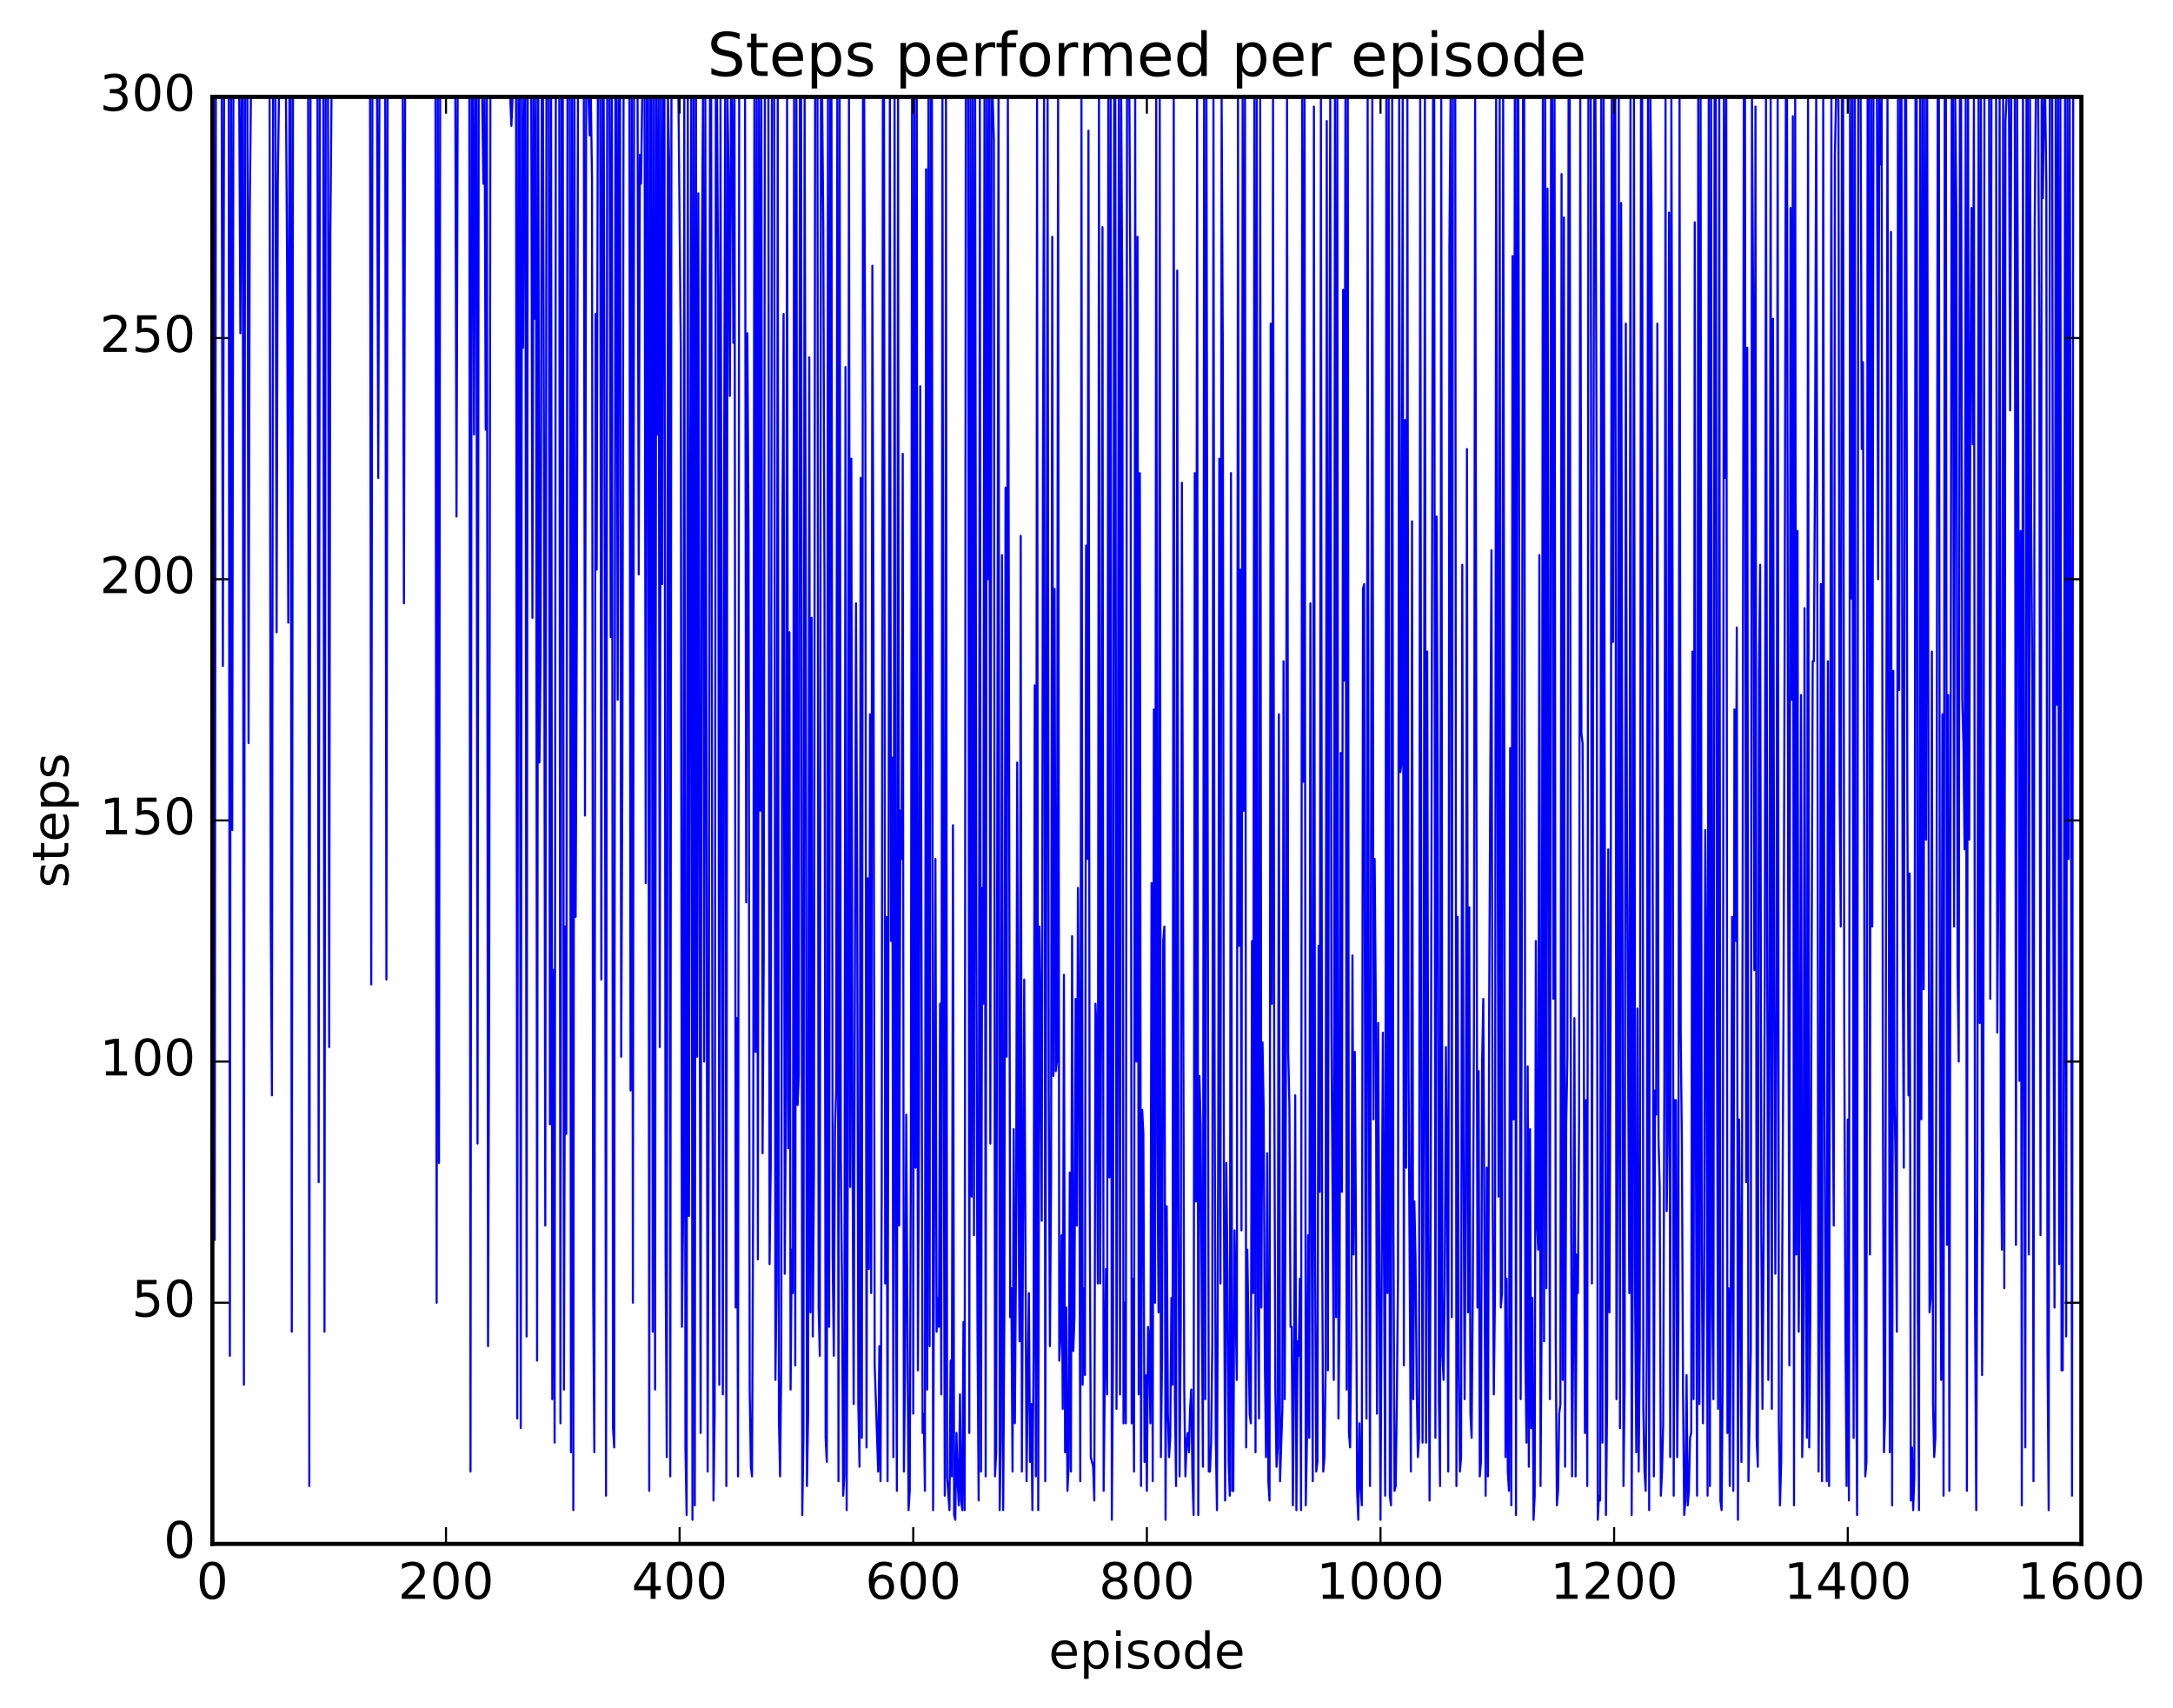 <?xml version="1.0" encoding="utf-8" standalone="no"?>
<!DOCTYPE svg PUBLIC "-//W3C//DTD SVG 1.1//EN"
  "http://www.w3.org/Graphics/SVG/1.1/DTD/svg11.dtd">
<!-- Created with matplotlib (http://matplotlib.org/) -->
<svg height="408pt" version="1.1" viewBox="0 0 519 408" width="519pt" xmlns="http://www.w3.org/2000/svg" xmlns:xlink="http://www.w3.org/1999/xlink">
 <defs>
  <style type="text/css">
*{stroke-linecap:butt;stroke-linejoin:round;stroke-miterlimit:100000;}
  </style>
 </defs>
 <g id="figure_1">
  <g id="patch_1">
   <path d="M 0 408.169 
L 519.589 408.169 
L 519.589 0 
L 0 0 
z
" style="fill:#ffffff;"/>
  </g>
  <g id="axes_1">
   <g id="patch_2">
    <path d="M 50.719 368.742 
L 497.119 368.742 
L 497.119 23.142 
L 50.719 23.142 
z
" style="fill:#ffffff;"/>
   </g>
   <g id="line2d_1">
    <path clip-path="url(#p1d461d9031)" d="M 50.719 23.142 
L 50.998 23.142 
L 51.277 296.166 
L 51.556 23.142 
L 52.951 23.142 
L 53.23 159.078 
L 53.509 23.142 
L 54.625 23.142 
L 54.904 323.814 
L 55.183 23.142 
L 55.462 198.246 
L 55.741 23.142 
L 57.136 23.142 
L 57.415 79.59 
L 57.694 23.142 
L 57.973 23.142 
L 58.252 330.726 
L 58.531 23.142 
L 59.089 23.142 
L 59.368 177.51 
L 59.647 50.79 
L 59.926 23.142 
L 64.39 23.142 
L 64.669 220.134 
L 64.948 261.606 
L 65.227 23.142 
L 65.785 23.142 
L 66.064 151.014 
L 66.343 43.878 
L 66.622 23.142 
L 68.296 23.142 
L 68.575 63.462 
L 68.854 148.71 
L 69.133 23.142 
L 69.412 23.142 
L 69.691 318.054 
L 69.97 23.142 
L 73.597 23.142 
L 73.876 354.918 
L 74.155 23.142 
L 75.829 23.142 
L 76.108 282.342 
L 76.387 23.142 
L 77.224 23.142 
L 77.503 318.054 
L 77.782 23.142 
L 78.34 23.142 
L 78.619 250.086 
L 78.898 55.398 
L 79.177 23.142 
L 88.384 23.142 
L 88.663 235.11 
L 88.942 23.142 
L 90.058 23.142 
L 90.337 114.15 
L 90.616 23.142 
L 92.011 23.142 
L 92.29 233.958 
L 92.569 23.142 
L 96.196 23.142 
L 96.475 144.102 
L 96.754 23.142 
L 104.008 23.142 
L 104.287 311.142 
L 104.566 23.142 
L 104.845 277.734 
L 105.124 23.142 
L 108.751 23.142 
L 109.03 123.366 
L 109.309 23.142 
L 112.099 23.142 
L 112.378 351.462 
L 112.657 23.142 
L 112.936 23.142 
L 113.215 103.782 
L 113.494 23.142 
L 113.773 23.142 
L 114.052 273.126 
L 114.331 23.142 
L 115.168 23.142 
L 115.447 43.878 
L 115.726 23.142 
L 116.005 102.63 
L 116.284 23.142 
L 116.563 321.51 
L 116.842 235.11 
L 117.121 23.142 
L 121.864 23.142 
L 122.143 30.054 
L 122.422 23.142 
L 123.259 23.142 
L 123.538 338.79 
L 123.817 23.142 
L 124.096 23.142 
L 124.375 341.094 
L 124.654 23.142 
L 124.933 83.046 
L 125.212 23.142 
L 125.491 23.142 
L 125.77 319.206 
L 126.049 23.142 
L 126.886 23.142 
L 127.165 147.558 
L 127.444 23.142 
L 127.723 76.134 
L 128.002 23.142 
L 128.281 324.966 
L 128.56 23.142 
L 128.839 182.118 
L 129.118 156.774 
L 129.397 23.142 
L 129.676 23.142 
L 129.955 119.91 
L 130.234 292.71 
L 130.513 23.142 
L 131.071 23.142 
L 131.35 268.518 
L 131.629 23.142 
L 131.908 334.182 
L 132.187 231.654 
L 132.466 344.55 
L 132.745 23.142 
L 133.582 23.142 
L 133.861 339.942 
L 134.14 23.142 
L 134.419 23.142 
L 134.698 331.878 
L 134.977 221.286 
L 135.256 270.822 
L 135.535 23.142 
L 136.093 23.142 
L 136.372 346.854 
L 136.651 23.142 
L 136.93 360.678 
L 137.209 23.142 
L 137.488 218.982 
L 137.767 148.71 
L 138.046 23.142 
L 139.441 23.142 
L 139.72 194.79 
L 139.999 23.142 
L 140.557 23.142 
L 140.836 32.358 
L 141.115 23.142 
L 141.394 42.726 
L 141.673 307.686 
L 141.952 346.854 
L 142.231 74.982 
L 142.51 136.038 
L 142.789 23.142 
L 143.347 23.142 
L 143.626 233.958 
L 143.905 23.142 
L 144.184 23.142 
L 144.463 138.342 
L 144.742 357.222 
L 145.021 23.142 
L 145.579 23.142 
L 145.858 152.166 
L 146.137 23.142 
L 146.416 341.094 
L 146.695 345.702 
L 146.974 23.142 
L 147.253 23.142 
L 147.532 167.142 
L 147.811 23.142 
L 148.09 23.142 
L 148.369 252.39 
L 148.648 183.27 
L 148.927 23.142 
L 150.322 23.142 
L 150.601 260.454 
L 150.88 23.142 
L 151.159 311.142 
L 151.438 23.142 
L 152.275 23.142 
L 152.554 137.19 
L 152.833 36.966 
L 153.112 43.878 
L 153.391 23.142 
L 153.949 23.142 
L 154.228 210.918 
L 154.507 23.142 
L 154.786 23.142 
L 155.065 356.07 
L 155.344 23.142 
L 155.623 23.142 
L 155.902 318.054 
L 156.181 23.142 
L 156.46 331.878 
L 156.739 23.142 
L 157.018 103.782 
L 157.297 23.142 
L 157.576 250.086 
L 157.855 23.142 
L 158.134 139.494 
L 158.413 23.142 
L 158.692 23.142 
L 158.971 299.622 
L 159.25 348.006 
L 159.529 23.142 
L 159.808 38.118 
L 160.087 352.614 
L 160.366 23.142 
L 162.04 23.142 
L 162.598 83.046 
L 162.877 316.902 
L 163.156 290.406 
L 163.435 23.142 
L 163.714 345.702 
L 163.993 361.83 
L 164.272 23.142 
L 164.551 290.406 
L 164.83 122.214 
L 165.109 23.142 
L 165.388 362.982 
L 165.667 23.142 
L 165.946 359.526 
L 166.225 23.142 
L 166.504 252.39 
L 166.783 46.182 
L 167.341 342.246 
L 167.62 65.766 
L 167.899 23.142 
L 168.178 253.542 
L 168.457 23.142 
L 169.015 351.462 
L 169.294 252.39 
L 169.573 23.142 
L 169.852 23.142 
L 170.131 246.63 
L 170.41 358.374 
L 170.689 337.638 
L 170.968 23.142 
L 171.247 23.142 
L 171.526 69.222 
L 171.805 330.726 
L 172.084 23.142 
L 172.642 333.03 
L 172.921 124.518 
L 173.2 23.142 
L 173.479 354.918 
L 173.758 23.142 
L 174.037 43.878 
L 174.316 94.566 
L 174.595 23.142 
L 174.874 23.142 
L 175.153 81.894 
L 175.432 23.142 
L 175.711 312.294 
L 175.99 243.174 
L 176.269 352.614 
L 176.548 23.142 
L 177.943 23.142 
L 178.222 215.526 
L 178.501 79.59 
L 178.78 127.974 
L 179.059 331.878 
L 179.338 350.31 
L 179.617 352.614 
L 179.896 282.342 
L 180.175 23.142 
L 180.454 251.238 
L 180.733 23.142 
L 181.012 300.774 
L 181.291 23.142 
L 181.57 193.638 
L 181.849 23.142 
L 182.128 275.43 
L 182.407 229.35 
L 182.686 23.142 
L 183.523 23.142 
L 183.802 301.926 
L 184.081 278.886 
L 184.36 23.142 
L 184.918 23.142 
L 185.197 329.574 
L 185.476 306.534 
L 185.755 23.142 
L 186.034 338.79 
L 186.313 352.614 
L 186.592 326.118 
L 186.871 125.67 
L 187.15 74.982 
L 187.429 304.23 
L 187.708 261.606 
L 187.987 23.142 
L 188.266 274.278 
L 188.545 151.014 
L 188.824 331.878 
L 189.103 298.47 
L 189.382 308.838 
L 189.661 23.142 
L 189.94 326.118 
L 190.219 23.142 
L 190.498 263.91 
L 190.777 256.998 
L 191.056 23.142 
L 191.335 23.142 
L 191.614 361.83 
L 191.893 343.398 
L 192.172 23.142 
L 192.451 138.342 
L 192.73 354.918 
L 193.009 337.638 
L 193.288 85.35 
L 193.567 313.446 
L 193.846 147.558 
L 194.125 319.206 
L 194.404 280.038 
L 194.683 23.142 
L 195.241 23.142 
L 195.52 312.294 
L 195.799 323.814 
L 196.078 23.142 
L 196.357 23.142 
L 196.636 54.246 
L 196.915 139.494 
L 197.194 343.398 
L 197.473 349.158 
L 197.752 23.142 
L 198.031 316.902 
L 198.31 23.142 
L 198.589 23.142 
L 198.868 299.622 
L 199.147 323.814 
L 199.426 269.67 
L 199.705 260.454 
L 199.984 23.142 
L 200.263 353.766 
L 200.542 23.142 
L 200.821 276.582 
L 201.1 306.534 
L 201.379 357.222 
L 201.658 352.614 
L 201.937 87.654 
L 202.216 360.678 
L 202.495 274.278 
L 202.774 23.142 
L 203.053 283.494 
L 203.332 109.542 
L 203.611 273.126 
L 203.89 335.334 
L 204.448 144.102 
L 204.727 210.918 
L 205.006 335.334 
L 205.285 350.31 
L 205.564 114.15 
L 205.843 343.398 
L 206.122 23.142 
L 206.401 23.142 
L 206.68 99.174 
L 206.959 345.702 
L 207.238 209.766 
L 207.517 303.078 
L 207.796 170.598 
L 208.075 308.838 
L 208.354 63.462 
L 208.633 149.862 
L 208.912 326.118 
L 209.749 351.462 
L 210.028 321.51 
L 210.307 353.766 
L 210.586 284.646 
L 210.865 23.142 
L 211.144 23.142 
L 211.423 306.534 
L 211.702 218.982 
L 211.981 353.766 
L 212.539 23.142 
L 212.818 224.742 
L 213.097 180.966 
L 213.376 348.006 
L 213.655 23.142 
L 213.934 291.558 
L 214.213 356.07 
L 214.492 23.142 
L 214.771 292.71 
L 215.05 193.638 
L 215.329 205.158 
L 215.608 108.39 
L 215.887 351.462 
L 216.166 327.27 
L 216.445 266.214 
L 217.003 360.678 
L 217.282 356.07 
L 217.561 273.126 
L 217.84 23.142 
L 218.119 337.638 
L 218.398 23.142 
L 218.677 278.886 
L 218.956 23.142 
L 219.235 327.27 
L 219.514 262.758 
L 219.793 92.262 
L 220.351 342.246 
L 220.63 337.638 
L 220.909 356.07 
L 221.188 40.422 
L 221.467 331.878 
L 221.746 23.142 
L 222.025 321.51 
L 222.304 23.142 
L 222.583 23.142 
L 222.862 360.678 
L 223.42 205.158 
L 223.699 318.054 
L 223.978 309.99 
L 224.257 316.902 
L 224.536 239.718 
L 224.815 333.03 
L 225.094 23.142 
L 225.373 245.478 
L 225.652 357.222 
L 225.931 23.142 
L 226.21 352.614 
L 226.768 360.678 
L 227.047 324.966 
L 227.326 352.614 
L 227.605 197.094 
L 227.884 361.83 
L 228.163 362.982 
L 228.442 342.246 
L 228.721 353.766 
L 229 359.526 
L 229.279 333.03 
L 229.558 358.374 
L 229.837 360.678 
L 230.116 315.75 
L 230.395 360.678 
L 230.674 23.142 
L 231.232 23.142 
L 231.511 342.246 
L 231.79 23.142 
L 232.069 285.798 
L 232.348 23.142 
L 232.627 295.014 
L 232.906 23.142 
L 233.185 221.286 
L 233.464 316.902 
L 233.743 358.374 
L 234.022 23.142 
L 234.301 351.462 
L 234.58 212.07 
L 234.859 239.718 
L 235.138 23.142 
L 235.417 352.614 
L 235.696 23.142 
L 235.975 138.342 
L 236.254 23.142 
L 236.533 273.126 
L 236.812 23.142 
L 237.091 23.142 
L 237.37 33.51 
L 237.649 352.614 
L 237.928 346.854 
L 238.486 23.142 
L 238.765 360.678 
L 239.044 343.398 
L 239.323 132.582 
L 239.602 360.678 
L 239.881 313.446 
L 240.16 116.454 
L 240.439 252.39 
L 240.718 23.142 
L 241.276 314.598 
L 241.555 307.686 
L 241.834 351.462 
L 242.113 269.67 
L 242.392 339.942 
L 242.671 299.622 
L 242.95 182.118 
L 243.229 282.342 
L 243.508 320.358 
L 243.787 127.974 
L 244.066 351.462 
L 244.624 233.958 
L 245.182 353.766 
L 245.74 308.838 
L 246.019 349.158 
L 246.298 335.334 
L 246.577 360.678 
L 246.856 323.814 
L 247.135 163.686 
L 247.414 352.614 
L 247.693 23.142 
L 247.972 360.678 
L 248.251 221.286 
L 248.53 245.478 
L 248.809 291.558 
L 249.088 114.15 
L 249.367 23.142 
L 249.646 353.766 
L 250.204 23.142 
L 250.483 260.454 
L 250.762 321.51 
L 251.041 282.342 
L 251.32 56.55 
L 251.599 256.998 
L 251.878 140.646 
L 252.157 255.846 
L 252.436 253.542 
L 252.715 23.142 
L 252.994 324.966 
L 253.273 319.206 
L 253.552 295.014 
L 253.831 336.486 
L 254.11 232.806 
L 254.389 346.854 
L 254.668 312.294 
L 254.947 356.07 
L 255.226 350.31 
L 255.505 280.038 
L 255.784 351.462 
L 256.063 223.59 
L 256.342 322.662 
L 256.621 314.598 
L 256.9 238.566 
L 257.179 292.71 
L 257.458 212.07 
L 257.737 255.846 
L 258.016 353.766 
L 258.295 23.142 
L 258.574 330.726 
L 258.853 307.686 
L 259.132 328.422 
L 259.411 130.278 
L 259.69 205.158 
L 259.969 31.206 
L 260.248 281.19 
L 260.527 348.006 
L 261.085 350.31 
L 261.364 358.374 
L 261.643 239.718 
L 261.922 246.63 
L 262.201 306.534 
L 262.48 23.142 
L 262.759 306.534 
L 263.038 233.958 
L 263.317 54.246 
L 263.596 356.07 
L 264.154 303.078 
L 264.433 333.03 
L 264.712 23.142 
L 264.991 281.19 
L 265.27 23.142 
L 265.549 362.982 
L 265.828 323.814 
L 266.107 23.142 
L 266.386 23.142 
L 266.665 336.486 
L 266.944 250.086 
L 267.223 23.142 
L 267.502 333.03 
L 267.781 23.142 
L 268.06 73.83 
L 268.339 339.942 
L 268.618 311.142 
L 268.897 339.942 
L 269.176 23.142 
L 269.734 23.142 
L 270.013 74.982 
L 270.292 339.942 
L 270.571 305.382 
L 270.85 351.462 
L 271.129 23.142 
L 271.408 253.542 
L 271.687 56.55 
L 271.966 333.03 
L 272.245 112.998 
L 272.524 354.918 
L 272.803 265.062 
L 273.082 270.822 
L 273.361 349.158 
L 273.64 328.422 
L 273.919 356.07 
L 274.198 316.902 
L 274.477 320.358 
L 274.756 339.942 
L 275.035 210.918 
L 275.314 353.766 
L 275.593 169.446 
L 275.872 311.142 
L 276.151 23.142 
L 276.43 273.126 
L 276.709 313.446 
L 276.988 23.142 
L 277.267 348.006 
L 277.546 323.814 
L 277.825 224.742 
L 278.104 221.286 
L 278.383 362.982 
L 278.662 288.102 
L 278.941 337.638 
L 279.22 348.006 
L 279.499 343.398 
L 279.778 309.99 
L 280.057 330.726 
L 280.336 23.142 
L 280.615 334.182 
L 280.894 354.918 
L 281.173 64.614 
L 281.452 285.798 
L 281.731 352.614 
L 282.01 316.902 
L 282.289 115.302 
L 282.847 331.878 
L 283.126 352.614 
L 283.405 344.55 
L 283.684 342.246 
L 283.963 346.854 
L 284.242 336.486 
L 284.521 331.878 
L 284.8 352.614 
L 285.079 361.83 
L 285.358 112.998 
L 285.637 286.95 
L 285.916 23.142 
L 286.195 361.83 
L 286.474 256.998 
L 286.753 268.518 
L 287.311 350.31 
L 287.59 23.142 
L 287.869 334.182 
L 288.148 23.142 
L 288.706 351.462 
L 288.985 351.462 
L 289.264 344.55 
L 289.543 321.51 
L 289.822 23.142 
L 290.101 260.454 
L 290.38 343.398 
L 290.659 360.678 
L 290.938 282.342 
L 291.217 109.542 
L 291.496 306.534 
L 291.775 23.142 
L 292.054 83.046 
L 292.333 289.254 
L 292.612 358.374 
L 292.891 277.734 
L 293.17 304.23 
L 293.449 349.158 
L 293.728 357.222 
L 294.007 112.998 
L 294.286 356.07 
L 294.565 356.07 
L 294.844 293.862 
L 295.402 329.574 
L 295.681 23.142 
L 295.96 225.894 
L 296.239 136.038 
L 296.518 293.862 
L 296.797 23.142 
L 297.076 193.638 
L 297.355 23.142 
L 297.634 345.702 
L 297.913 298.47 
L 298.471 337.638 
L 298.75 339.942 
L 299.029 224.742 
L 299.308 308.838 
L 299.587 23.142 
L 299.866 346.854 
L 300.145 23.142 
L 300.424 311.142 
L 300.703 338.79 
L 300.982 23.142 
L 301.261 312.294 
L 301.54 248.934 
L 301.819 265.062 
L 302.098 324.966 
L 302.377 348.006 
L 302.656 275.43 
L 302.935 353.766 
L 303.214 358.374 
L 303.493 77.286 
L 303.772 239.718 
L 304.051 23.142 
L 304.33 253.542 
L 304.609 331.878 
L 304.888 350.31 
L 305.167 345.702 
L 305.446 170.598 
L 305.725 353.766 
L 306.283 336.486 
L 306.562 157.926 
L 306.841 334.182 
L 307.12 261.606 
L 307.399 23.142 
L 307.678 251.238 
L 307.957 263.91 
L 308.236 316.902 
L 308.515 316.902 
L 308.794 359.526 
L 309.073 328.422 
L 309.352 261.606 
L 309.631 360.678 
L 309.91 320.358 
L 310.189 323.814 
L 310.468 305.382 
L 310.747 360.678 
L 311.026 23.142 
L 311.305 186.726 
L 311.584 23.142 
L 311.863 359.526 
L 312.142 344.55 
L 312.421 295.014 
L 312.7 343.398 
L 312.979 144.102 
L 313.258 286.95 
L 313.537 353.766 
L 313.816 25.446 
L 314.095 297.318 
L 314.374 351.462 
L 314.653 349.158 
L 314.932 225.894 
L 315.211 284.646 
L 315.49 23.142 
L 315.769 295.014 
L 316.048 351.462 
L 316.327 348.006 
L 316.606 327.27 
L 316.885 28.902 
L 317.164 327.27 
L 317.443 131.43 
L 317.722 23.142 
L 318.001 245.478 
L 318.559 329.574 
L 318.838 23.142 
L 319.117 314.598 
L 319.396 23.142 
L 319.675 338.79 
L 319.954 311.142 
L 320.233 179.814 
L 320.512 284.646 
L 320.791 69.222 
L 321.07 162.534 
L 321.349 23.142 
L 321.628 331.878 
L 321.907 23.142 
L 322.186 342.246 
L 322.465 345.702 
L 322.744 316.902 
L 323.023 228.198 
L 323.302 299.622 
L 323.581 251.238 
L 323.86 293.862 
L 324.139 356.07 
L 324.418 362.982 
L 324.697 339.942 
L 324.976 354.918 
L 325.255 359.526 
L 325.534 140.646 
L 325.813 139.494 
L 326.092 288.102 
L 326.371 338.79 
L 326.65 23.142 
L 326.929 251.238 
L 327.208 354.918 
L 327.766 23.142 
L 328.045 267.366 
L 328.324 205.158 
L 328.603 240.87 
L 328.882 337.638 
L 329.161 244.326 
L 329.719 362.982 
L 330.277 246.63 
L 330.835 357.222 
L 331.114 23.142 
L 331.393 308.838 
L 331.672 23.142 
L 331.951 357.222 
L 332.23 359.526 
L 332.509 23.142 
L 332.788 288.102 
L 333.067 356.07 
L 333.346 354.918 
L 333.625 334.182 
L 333.904 304.23 
L 334.183 23.142 
L 334.462 184.422 
L 334.741 182.118 
L 335.02 23.142 
L 335.299 326.118 
L 335.578 100.326 
L 335.857 278.886 
L 336.136 23.142 
L 336.415 255.846 
L 336.973 351.462 
L 337.252 124.518 
L 337.531 334.182 
L 337.81 286.95 
L 338.089 300.774 
L 338.368 331.878 
L 338.647 348.006 
L 338.926 343.398 
L 339.205 23.142 
L 339.484 248.934 
L 339.763 344.55 
L 340.042 263.91 
L 340.321 23.142 
L 340.6 344.55 
L 340.879 155.622 
L 341.158 297.318 
L 341.437 358.374 
L 341.716 288.102 
L 342.274 23.142 
L 342.553 23.142 
L 342.832 343.398 
L 343.111 123.366 
L 343.39 182.118 
L 343.669 334.182 
L 343.948 354.918 
L 344.227 23.142 
L 344.506 323.814 
L 344.785 329.574 
L 345.064 306.534 
L 345.343 250.086 
L 345.622 284.646 
L 345.901 351.462 
L 346.18 58.854 
L 346.459 23.142 
L 346.738 314.598 
L 347.017 23.142 
L 347.575 23.142 
L 347.854 354.918 
L 348.133 218.982 
L 348.412 327.27 
L 348.691 351.462 
L 348.97 348.006 
L 349.249 134.886 
L 349.528 269.67 
L 349.807 334.182 
L 350.086 284.646 
L 350.365 107.238 
L 350.644 313.446 
L 350.923 216.678 
L 351.202 337.638 
L 351.481 343.398 
L 351.76 308.838 
L 352.039 245.478 
L 352.318 23.142 
L 352.876 312.294 
L 353.155 255.846 
L 353.434 352.614 
L 353.713 349.158 
L 353.992 253.542 
L 354.271 238.566 
L 354.829 357.222 
L 355.108 278.886 
L 355.387 352.614 
L 355.666 242.022 
L 356.224 131.43 
L 356.503 286.95 
L 356.782 333.03 
L 357.061 308.838 
L 357.34 23.142 
L 357.898 285.798 
L 358.177 23.142 
L 358.456 312.294 
L 358.735 308.838 
L 359.014 23.142 
L 359.572 348.006 
L 359.851 305.382 
L 360.13 351.462 
L 360.409 356.07 
L 360.688 178.662 
L 360.967 359.526 
L 361.246 61.158 
L 361.525 267.366 
L 361.804 23.142 
L 362.083 361.83 
L 362.362 23.142 
L 362.641 23.142 
L 363.199 334.182 
L 363.478 222.438 
L 363.757 23.142 
L 364.036 23.142 
L 364.315 323.814 
L 364.594 344.55 
L 364.873 254.694 
L 365.152 350.31 
L 365.431 269.67 
L 365.71 341.094 
L 365.989 309.99 
L 366.268 362.982 
L 366.547 357.222 
L 366.826 224.742 
L 367.105 291.558 
L 367.384 298.47 
L 367.663 132.582 
L 367.942 354.918 
L 368.221 313.446 
L 368.5 23.142 
L 368.779 320.358 
L 369.058 23.142 
L 369.337 307.686 
L 369.616 45.03 
L 370.174 334.182 
L 370.453 23.142 
L 370.732 23.142 
L 371.011 238.566 
L 371.29 23.142 
L 371.569 319.206 
L 371.848 359.526 
L 372.127 356.07 
L 372.406 337.638 
L 372.685 335.334 
L 372.964 41.574 
L 373.243 329.574 
L 373.522 51.942 
L 373.801 350.31 
L 374.08 268.518 
L 374.359 252.39 
L 374.638 23.142 
L 374.917 23.142 
L 375.196 273.126 
L 375.475 352.614 
L 375.754 320.358 
L 376.033 243.174 
L 376.312 352.614 
L 376.591 299.622 
L 376.87 308.838 
L 377.149 267.366 
L 377.428 23.142 
L 377.707 175.206 
L 377.986 177.51 
L 378.265 242.022 
L 378.544 342.246 
L 378.823 262.758 
L 379.102 354.918 
L 379.381 23.142 
L 379.939 23.142 
L 380.218 306.534 
L 380.776 23.142 
L 381.055 23.142 
L 381.334 110.694 
L 381.613 362.982 
L 381.892 357.222 
L 382.171 358.374 
L 382.45 23.142 
L 382.729 344.55 
L 383.008 23.142 
L 383.566 361.83 
L 383.845 335.334 
L 384.124 202.854 
L 384.403 313.446 
L 384.682 239.718 
L 384.961 23.142 
L 385.24 153.318 
L 385.519 23.142 
L 385.798 23.142 
L 386.077 334.182 
L 386.356 274.278 
L 386.635 23.142 
L 386.914 341.094 
L 387.193 48.486 
L 387.751 354.918 
L 388.03 330.726 
L 388.309 77.286 
L 388.588 200.55 
L 389.146 308.838 
L 389.425 23.142 
L 389.704 361.83 
L 389.983 299.622 
L 390.262 23.142 
L 390.541 311.142 
L 390.82 346.854 
L 391.099 240.87 
L 391.378 351.462 
L 391.657 319.206 
L 391.936 23.142 
L 392.215 23.142 
L 392.494 336.486 
L 392.773 351.462 
L 393.052 356.07 
L 393.331 320.358 
L 393.61 23.142 
L 393.889 360.678 
L 394.168 23.142 
L 394.447 49.638 
L 395.005 352.614 
L 395.284 260.454 
L 395.563 266.214 
L 395.842 77.286 
L 396.121 271.974 
L 396.4 283.494 
L 396.679 357.222 
L 396.958 351.462 
L 397.237 339.942 
L 397.516 256.998 
L 397.795 23.142 
L 398.074 289.254 
L 398.353 270.822 
L 398.632 50.79 
L 398.911 348.006 
L 399.19 23.142 
L 399.469 137.19 
L 399.748 357.222 
L 400.027 262.758 
L 400.306 262.758 
L 400.585 348.006 
L 400.864 315.75 
L 401.143 23.142 
L 401.422 246.63 
L 401.701 273.126 
L 401.98 333.03 
L 402.259 361.83 
L 402.538 358.374 
L 402.817 328.422 
L 403.096 359.526 
L 403.375 356.07 
L 403.654 343.398 
L 403.933 342.246 
L 404.212 155.622 
L 404.491 334.182 
L 404.77 53.094 
L 405.049 274.278 
L 405.328 357.222 
L 405.607 23.142 
L 405.886 335.334 
L 406.165 23.142 
L 406.444 297.318 
L 406.723 339.942 
L 407.002 308.838 
L 407.281 198.246 
L 407.56 232.806 
L 407.839 357.222 
L 408.118 23.142 
L 408.397 354.918 
L 408.676 23.142 
L 408.955 312.294 
L 409.234 334.182 
L 409.513 23.142 
L 409.792 23.142 
L 410.071 240.87 
L 410.35 336.486 
L 410.629 23.142 
L 410.908 358.374 
L 411.187 360.678 
L 411.466 327.27 
L 411.745 23.142 
L 412.024 114.15 
L 412.303 23.142 
L 412.582 342.246 
L 412.861 307.686 
L 413.14 354.918 
L 413.419 300.774 
L 413.698 218.982 
L 413.977 356.07 
L 414.256 169.446 
L 414.535 224.742 
L 414.814 149.862 
L 415.093 362.982 
L 415.372 267.366 
L 415.93 349.158 
L 416.209 216.678 
L 416.488 23.142 
L 416.767 23.142 
L 417.046 282.342 
L 417.325 83.046 
L 417.604 353.766 
L 418.162 322.662 
L 418.441 23.142 
L 418.72 71.526 
L 418.999 231.654 
L 419.278 25.446 
L 419.557 343.398 
L 419.836 350.31 
L 420.115 160.23 
L 420.394 134.886 
L 420.673 295.014 
L 420.952 336.486 
L 421.231 296.166 
L 421.51 232.806 
L 421.789 23.142 
L 422.068 222.438 
L 422.347 329.574 
L 422.626 242.022 
L 422.905 23.142 
L 423.184 336.486 
L 423.463 76.134 
L 423.742 231.654 
L 424.021 304.23 
L 424.3 242.022 
L 424.579 23.142 
L 424.858 339.942 
L 425.137 359.526 
L 425.416 349.158 
L 425.974 242.022 
L 426.253 152.166 
L 426.532 23.142 
L 426.811 23.142 
L 427.09 214.374 
L 427.369 326.118 
L 427.648 49.638 
L 427.927 167.142 
L 428.206 27.75 
L 428.485 359.526 
L 428.764 23.142 
L 429.043 299.622 
L 429.322 126.822 
L 429.601 318.054 
L 429.88 281.19 
L 430.159 165.99 
L 430.438 348.006 
L 430.717 333.03 
L 430.996 145.254 
L 431.275 301.926 
L 431.554 343.398 
L 431.833 23.142 
L 432.112 345.702 
L 432.391 312.294 
L 432.949 157.926 
L 433.228 157.926 
L 433.507 109.542 
L 433.786 23.142 
L 434.065 149.862 
L 434.344 351.462 
L 434.623 314.598 
L 434.902 139.494 
L 435.181 353.766 
L 435.46 23.142 
L 435.739 255.846 
L 436.018 320.358 
L 436.297 353.766 
L 436.576 157.926 
L 436.855 354.918 
L 437.413 23.142 
L 437.692 253.542 
L 437.971 292.71 
L 438.25 36.966 
L 438.529 23.142 
L 439.087 23.142 
L 439.366 187.878 
L 439.645 221.286 
L 439.924 23.142 
L 440.203 23.142 
L 440.482 244.326 
L 440.761 318.054 
L 441.04 354.918 
L 441.319 267.366 
L 441.598 358.374 
L 441.877 23.142 
L 442.156 142.95 
L 442.435 23.142 
L 442.714 343.398 
L 442.993 23.142 
L 443.272 314.598 
L 443.551 361.83 
L 443.83 23.142 
L 444.388 23.142 
L 444.667 107.238 
L 444.946 86.502 
L 445.225 190.182 
L 445.504 352.614 
L 445.783 349.158 
L 446.062 23.142 
L 446.341 23.142 
L 446.62 299.622 
L 446.899 23.142 
L 447.178 221.286 
L 447.457 23.142 
L 448.294 23.142 
L 448.573 138.342 
L 448.852 23.142 
L 449.131 39.27 
L 449.41 23.142 
L 449.689 252.39 
L 449.968 346.854 
L 450.247 337.638 
L 450.805 23.142 
L 451.363 346.854 
L 451.642 55.398 
L 451.921 359.526 
L 452.2 160.23 
L 452.479 261.606 
L 452.758 278.886 
L 453.037 318.054 
L 453.316 23.142 
L 453.595 164.838 
L 453.874 23.142 
L 454.153 23.142 
L 454.432 224.742 
L 454.711 278.886 
L 454.99 23.142 
L 455.269 23.142 
L 455.548 191.334 
L 455.827 261.606 
L 456.106 208.614 
L 456.385 358.374 
L 456.664 345.702 
L 456.943 360.678 
L 457.222 352.614 
L 457.501 23.142 
L 457.78 23.142 
L 458.059 313.446 
L 458.338 360.678 
L 458.617 23.142 
L 458.896 267.366 
L 459.175 23.142 
L 459.454 236.262 
L 459.733 23.142 
L 460.012 200.55 
L 460.291 23.142 
L 460.849 313.446 
L 461.128 309.99 
L 461.407 155.622 
L 461.686 335.334 
L 461.965 348.006 
L 462.244 343.398 
L 462.523 227.046 
L 462.802 23.142 
L 463.081 23.142 
L 463.36 275.43 
L 463.639 329.574 
L 463.918 170.598 
L 464.197 357.222 
L 464.476 23.142 
L 464.755 23.142 
L 465.034 297.318 
L 465.313 165.99 
L 465.592 356.07 
L 466.15 23.142 
L 466.429 23.142 
L 466.708 221.286 
L 466.987 23.142 
L 467.266 51.942 
L 467.545 230.502 
L 467.824 253.542 
L 468.103 23.142 
L 468.382 23.142 
L 468.661 167.142 
L 468.94 177.51 
L 469.219 202.854 
L 469.498 23.142 
L 469.777 356.07 
L 470.056 23.142 
L 470.335 200.55 
L 470.614 88.806 
L 470.893 49.638 
L 471.172 106.086 
L 471.451 23.142 
L 471.73 312.294 
L 472.009 360.678 
L 472.288 271.974 
L 472.567 23.142 
L 472.846 244.326 
L 473.125 23.142 
L 473.404 328.422 
L 473.683 281.19 
L 473.962 23.142 
L 475.078 23.142 
L 475.357 238.566 
L 475.636 23.142 
L 476.752 23.142 
L 477.031 246.63 
L 477.31 208.614 
L 477.589 23.142 
L 477.868 268.518 
L 478.147 298.47 
L 478.426 23.142 
L 478.705 307.686 
L 478.984 28.902 
L 479.263 23.142 
L 479.821 23.142 
L 480.1 98.022 
L 480.379 23.142 
L 481.216 23.142 
L 481.495 297.318 
L 481.774 23.142 
L 482.053 104.934 
L 482.332 258.15 
L 482.611 126.822 
L 482.89 359.526 
L 483.169 23.142 
L 483.448 251.238 
L 483.727 345.702 
L 484.006 23.142 
L 484.285 23.142 
L 484.564 299.622 
L 484.843 23.142 
L 485.122 124.518 
L 485.401 162.534 
L 485.68 353.766 
L 485.959 55.398 
L 486.238 23.142 
L 486.796 23.142 
L 487.075 84.198 
L 487.354 295.014 
L 487.633 23.142 
L 487.912 47.334 
L 488.191 23.142 
L 488.47 23.142 
L 488.749 43.878 
L 489.028 322.662 
L 489.307 360.678 
L 489.586 23.142 
L 490.144 23.142 
L 490.423 218.982 
L 490.702 312.294 
L 490.981 23.142 
L 491.26 168.294 
L 491.539 23.142 
L 491.818 301.926 
L 492.097 23.142 
L 492.376 327.27 
L 492.655 327.27 
L 492.934 250.086 
L 493.213 23.142 
L 493.492 319.206 
L 493.771 23.142 
L 494.05 205.158 
L 494.329 23.142 
L 494.608 157.926 
L 494.887 357.222 
L 495.166 23.142 
L 496.84 23.142 
L 496.84 23.142 
" style="fill:none;stroke:#0000ff;stroke-linecap:square;stroke-width:0.5;"/>
   </g>
   <g id="patch_3">
    <path d="M 50.719 368.742 
L 50.719 23.142 
" style="fill:none;stroke:#000000;stroke-linecap:square;stroke-linejoin:miter;"/>
   </g>
   <g id="patch_4">
    <path d="M 497.119 368.742 
L 497.119 23.142 
" style="fill:none;stroke:#000000;stroke-linecap:square;stroke-linejoin:miter;"/>
   </g>
   <g id="patch_5">
    <path d="M 50.719 368.742 
L 497.119 368.742 
" style="fill:none;stroke:#000000;stroke-linecap:square;stroke-linejoin:miter;"/>
   </g>
   <g id="patch_6">
    <path d="M 50.719 23.142 
L 497.119 23.142 
" style="fill:none;stroke:#000000;stroke-linecap:square;stroke-linejoin:miter;"/>
   </g>
   <g id="matplotlib.axis_1">
    <g id="xtick_1">
     <g id="line2d_2">
      <defs>
       <path d="M 0 0 
L 0 -4 
" id="m948c2e0a66" style="stroke:#000000;stroke-width:0.5;"/>
      </defs>
      <g>
       <use style="stroke:#000000;stroke-width:0.5;" x="50.719" xlink:href="#m948c2e0a66" y="368.742"/>
      </g>
     </g>
     <g id="line2d_3">
      <defs>
       <path d="M 0 0 
L 0 4 
" id="m5af5f650c7" style="stroke:#000000;stroke-width:0.5;"/>
      </defs>
      <g>
       <use style="stroke:#000000;stroke-width:0.5;" x="50.719" xlink:href="#m5af5f650c7" y="23.142"/>
      </g>
     </g>
     <g id="text_1">
      <!-- 0 -->
      <defs>
       <path d="M 31.781 66.406 
Q 24.172 66.406 20.328 58.906 
Q 16.5 51.422 16.5 36.375 
Q 16.5 21.391 20.328 13.891 
Q 24.172 6.391 31.781 6.391 
Q 39.453 6.391 43.281 13.891 
Q 47.125 21.391 47.125 36.375 
Q 47.125 51.422 43.281 58.906 
Q 39.453 66.406 31.781 66.406 
M 31.781 74.219 
Q 44.047 74.219 50.516 64.516 
Q 56.984 54.828 56.984 36.375 
Q 56.984 17.969 50.516 8.266 
Q 44.047 -1.422 31.781 -1.422 
Q 19.531 -1.422 13.062 8.266 
Q 6.594 17.969 6.594 36.375 
Q 6.594 54.828 13.062 64.516 
Q 19.531 74.219 31.781 74.219 
" id="BitstreamVeraSans-Roman-30"/>
      </defs>
      <g transform="translate(46.901 381.86)scale(0.12 -0.12)">
       <use xlink:href="#BitstreamVeraSans-Roman-30"/>
      </g>
     </g>
    </g>
    <g id="xtick_2">
     <g id="line2d_4">
      <g>
       <use style="stroke:#000000;stroke-width:0.5;" x="106.519" xlink:href="#m948c2e0a66" y="368.742"/>
      </g>
     </g>
     <g id="line2d_5">
      <g>
       <use style="stroke:#000000;stroke-width:0.5;" x="106.519" xlink:href="#m5af5f650c7" y="23.142"/>
      </g>
     </g>
     <g id="text_2">
      <!-- 200 -->
      <defs>
       <path d="M 19.188 8.297 
L 53.609 8.297 
L 53.609 0 
L 7.328 0 
L 7.328 8.297 
Q 12.938 14.109 22.625 23.891 
Q 32.328 33.688 34.812 36.531 
Q 39.547 41.844 41.422 45.531 
Q 43.312 49.219 43.312 52.781 
Q 43.312 58.594 39.234 62.25 
Q 35.156 65.922 28.609 65.922 
Q 23.969 65.922 18.812 64.312 
Q 13.672 62.703 7.812 59.422 
L 7.812 69.391 
Q 13.766 71.781 18.938 73 
Q 24.125 74.219 28.422 74.219 
Q 39.75 74.219 46.484 68.547 
Q 53.219 62.891 53.219 53.422 
Q 53.219 48.922 51.531 44.891 
Q 49.859 40.875 45.406 35.406 
Q 44.188 33.984 37.641 27.219 
Q 31.109 20.453 19.188 8.297 
" id="BitstreamVeraSans-Roman-32"/>
      </defs>
      <g transform="translate(95.066 381.86)scale(0.12 -0.12)">
       <use xlink:href="#BitstreamVeraSans-Roman-32"/>
       <use x="63.623" xlink:href="#BitstreamVeraSans-Roman-30"/>
       <use x="127.246" xlink:href="#BitstreamVeraSans-Roman-30"/>
      </g>
     </g>
    </g>
    <g id="xtick_3">
     <g id="line2d_6">
      <g>
       <use style="stroke:#000000;stroke-width:0.5;" x="162.319" xlink:href="#m948c2e0a66" y="368.742"/>
      </g>
     </g>
     <g id="line2d_7">
      <g>
       <use style="stroke:#000000;stroke-width:0.5;" x="162.319" xlink:href="#m5af5f650c7" y="23.142"/>
      </g>
     </g>
     <g id="text_3">
      <!-- 400 -->
      <defs>
       <path d="M 37.797 64.312 
L 12.891 25.391 
L 37.797 25.391 
z
M 35.203 72.906 
L 47.609 72.906 
L 47.609 25.391 
L 58.016 25.391 
L 58.016 17.188 
L 47.609 17.188 
L 47.609 0 
L 37.797 0 
L 37.797 17.188 
L 4.891 17.188 
L 4.891 26.703 
z
" id="BitstreamVeraSans-Roman-34"/>
      </defs>
      <g transform="translate(150.866 381.86)scale(0.12 -0.12)">
       <use xlink:href="#BitstreamVeraSans-Roman-34"/>
       <use x="63.623" xlink:href="#BitstreamVeraSans-Roman-30"/>
       <use x="127.246" xlink:href="#BitstreamVeraSans-Roman-30"/>
      </g>
     </g>
    </g>
    <g id="xtick_4">
     <g id="line2d_8">
      <g>
       <use style="stroke:#000000;stroke-width:0.5;" x="218.119" xlink:href="#m948c2e0a66" y="368.742"/>
      </g>
     </g>
     <g id="line2d_9">
      <g>
       <use style="stroke:#000000;stroke-width:0.5;" x="218.119" xlink:href="#m5af5f650c7" y="23.142"/>
      </g>
     </g>
     <g id="text_4">
      <!-- 600 -->
      <defs>
       <path d="M 33.016 40.375 
Q 26.375 40.375 22.484 35.828 
Q 18.609 31.297 18.609 23.391 
Q 18.609 15.531 22.484 10.953 
Q 26.375 6.391 33.016 6.391 
Q 39.656 6.391 43.531 10.953 
Q 47.406 15.531 47.406 23.391 
Q 47.406 31.297 43.531 35.828 
Q 39.656 40.375 33.016 40.375 
M 52.594 71.297 
L 52.594 62.312 
Q 48.875 64.062 45.094 64.984 
Q 41.312 65.922 37.594 65.922 
Q 27.828 65.922 22.672 59.328 
Q 17.531 52.734 16.797 39.406 
Q 19.672 43.656 24.016 45.922 
Q 28.375 48.188 33.594 48.188 
Q 44.578 48.188 50.953 41.516 
Q 57.328 34.859 57.328 23.391 
Q 57.328 12.156 50.688 5.359 
Q 44.047 -1.422 33.016 -1.422 
Q 20.359 -1.422 13.672 8.266 
Q 6.984 17.969 6.984 36.375 
Q 6.984 53.656 15.188 63.938 
Q 23.391 74.219 37.203 74.219 
Q 40.922 74.219 44.703 73.484 
Q 48.484 72.75 52.594 71.297 
" id="BitstreamVeraSans-Roman-36"/>
      </defs>
      <g transform="translate(206.666 381.86)scale(0.12 -0.12)">
       <use xlink:href="#BitstreamVeraSans-Roman-36"/>
       <use x="63.623" xlink:href="#BitstreamVeraSans-Roman-30"/>
       <use x="127.246" xlink:href="#BitstreamVeraSans-Roman-30"/>
      </g>
     </g>
    </g>
    <g id="xtick_5">
     <g id="line2d_10">
      <g>
       <use style="stroke:#000000;stroke-width:0.5;" x="273.919" xlink:href="#m948c2e0a66" y="368.742"/>
      </g>
     </g>
     <g id="line2d_11">
      <g>
       <use style="stroke:#000000;stroke-width:0.5;" x="273.919" xlink:href="#m5af5f650c7" y="23.142"/>
      </g>
     </g>
     <g id="text_5">
      <!-- 800 -->
      <defs>
       <path d="M 31.781 34.625 
Q 24.75 34.625 20.719 30.859 
Q 16.703 27.094 16.703 20.516 
Q 16.703 13.922 20.719 10.156 
Q 24.75 6.391 31.781 6.391 
Q 38.812 6.391 42.859 10.172 
Q 46.922 13.969 46.922 20.516 
Q 46.922 27.094 42.891 30.859 
Q 38.875 34.625 31.781 34.625 
M 21.922 38.812 
Q 15.578 40.375 12.031 44.719 
Q 8.5 49.078 8.5 55.328 
Q 8.5 64.062 14.719 69.141 
Q 20.953 74.219 31.781 74.219 
Q 42.672 74.219 48.875 69.141 
Q 55.078 64.062 55.078 55.328 
Q 55.078 49.078 51.531 44.719 
Q 48 40.375 41.703 38.812 
Q 48.828 37.156 52.797 32.312 
Q 56.781 27.484 56.781 20.516 
Q 56.781 9.906 50.312 4.234 
Q 43.844 -1.422 31.781 -1.422 
Q 19.734 -1.422 13.25 4.234 
Q 6.781 9.906 6.781 20.516 
Q 6.781 27.484 10.781 32.312 
Q 14.797 37.156 21.922 38.812 
M 18.312 54.391 
Q 18.312 48.734 21.844 45.562 
Q 25.391 42.391 31.781 42.391 
Q 38.141 42.391 41.719 45.562 
Q 45.312 48.734 45.312 54.391 
Q 45.312 60.062 41.719 63.234 
Q 38.141 66.406 31.781 66.406 
Q 25.391 66.406 21.844 63.234 
Q 18.312 60.062 18.312 54.391 
" id="BitstreamVeraSans-Roman-38"/>
      </defs>
      <g transform="translate(262.466 381.86)scale(0.12 -0.12)">
       <use xlink:href="#BitstreamVeraSans-Roman-38"/>
       <use x="63.623" xlink:href="#BitstreamVeraSans-Roman-30"/>
       <use x="127.246" xlink:href="#BitstreamVeraSans-Roman-30"/>
      </g>
     </g>
    </g>
    <g id="xtick_6">
     <g id="line2d_12">
      <g>
       <use style="stroke:#000000;stroke-width:0.5;" x="329.719" xlink:href="#m948c2e0a66" y="368.742"/>
      </g>
     </g>
     <g id="line2d_13">
      <g>
       <use style="stroke:#000000;stroke-width:0.5;" x="329.719" xlink:href="#m5af5f650c7" y="23.142"/>
      </g>
     </g>
     <g id="text_6">
      <!-- 1000 -->
      <defs>
       <path d="M 12.406 8.297 
L 28.516 8.297 
L 28.516 63.922 
L 10.984 60.406 
L 10.984 69.391 
L 28.422 72.906 
L 38.281 72.906 
L 38.281 8.297 
L 54.391 8.297 
L 54.391 0 
L 12.406 0 
z
" id="BitstreamVeraSans-Roman-31"/>
      </defs>
      <g transform="translate(314.449 381.86)scale(0.12 -0.12)">
       <use xlink:href="#BitstreamVeraSans-Roman-31"/>
       <use x="63.623" xlink:href="#BitstreamVeraSans-Roman-30"/>
       <use x="127.246" xlink:href="#BitstreamVeraSans-Roman-30"/>
       <use x="190.869" xlink:href="#BitstreamVeraSans-Roman-30"/>
      </g>
     </g>
    </g>
    <g id="xtick_7">
     <g id="line2d_14">
      <g>
       <use style="stroke:#000000;stroke-width:0.5;" x="385.519" xlink:href="#m948c2e0a66" y="368.742"/>
      </g>
     </g>
     <g id="line2d_15">
      <g>
       <use style="stroke:#000000;stroke-width:0.5;" x="385.519" xlink:href="#m5af5f650c7" y="23.142"/>
      </g>
     </g>
     <g id="text_7">
      <!-- 1200 -->
      <g transform="translate(370.249 381.86)scale(0.12 -0.12)">
       <use xlink:href="#BitstreamVeraSans-Roman-31"/>
       <use x="63.623" xlink:href="#BitstreamVeraSans-Roman-32"/>
       <use x="127.246" xlink:href="#BitstreamVeraSans-Roman-30"/>
       <use x="190.869" xlink:href="#BitstreamVeraSans-Roman-30"/>
      </g>
     </g>
    </g>
    <g id="xtick_8">
     <g id="line2d_16">
      <g>
       <use style="stroke:#000000;stroke-width:0.5;" x="441.319" xlink:href="#m948c2e0a66" y="368.742"/>
      </g>
     </g>
     <g id="line2d_17">
      <g>
       <use style="stroke:#000000;stroke-width:0.5;" x="441.319" xlink:href="#m5af5f650c7" y="23.142"/>
      </g>
     </g>
     <g id="text_8">
      <!-- 1400 -->
      <g transform="translate(426.049 381.86)scale(0.12 -0.12)">
       <use xlink:href="#BitstreamVeraSans-Roman-31"/>
       <use x="63.623" xlink:href="#BitstreamVeraSans-Roman-34"/>
       <use x="127.246" xlink:href="#BitstreamVeraSans-Roman-30"/>
       <use x="190.869" xlink:href="#BitstreamVeraSans-Roman-30"/>
      </g>
     </g>
    </g>
    <g id="xtick_9">
     <g id="line2d_18">
      <g>
       <use style="stroke:#000000;stroke-width:0.5;" x="497.119" xlink:href="#m948c2e0a66" y="368.742"/>
      </g>
     </g>
     <g id="line2d_19">
      <g>
       <use style="stroke:#000000;stroke-width:0.5;" x="497.119" xlink:href="#m5af5f650c7" y="23.142"/>
      </g>
     </g>
     <g id="text_9">
      <!-- 1600 -->
      <g transform="translate(481.849 381.86)scale(0.12 -0.12)">
       <use xlink:href="#BitstreamVeraSans-Roman-31"/>
       <use x="63.623" xlink:href="#BitstreamVeraSans-Roman-36"/>
       <use x="127.246" xlink:href="#BitstreamVeraSans-Roman-30"/>
       <use x="190.869" xlink:href="#BitstreamVeraSans-Roman-30"/>
      </g>
     </g>
    </g>
    <g id="text_10">
     <!-- episode -->
     <defs>
      <path d="M 56.203 29.594 
L 56.203 25.203 
L 14.891 25.203 
Q 15.484 15.922 20.484 11.062 
Q 25.484 6.203 34.422 6.203 
Q 39.594 6.203 44.453 7.469 
Q 49.312 8.734 54.109 11.281 
L 54.109 2.781 
Q 49.266 0.734 44.188 -0.344 
Q 39.109 -1.422 33.891 -1.422 
Q 20.797 -1.422 13.156 6.188 
Q 5.516 13.812 5.516 26.812 
Q 5.516 40.234 12.766 48.109 
Q 20.016 56 32.328 56 
Q 43.359 56 49.781 48.891 
Q 56.203 41.797 56.203 29.594 
M 47.219 32.234 
Q 47.125 39.594 43.094 43.984 
Q 39.062 48.391 32.422 48.391 
Q 24.906 48.391 20.391 44.141 
Q 15.875 39.891 15.188 32.172 
z
" id="BitstreamVeraSans-Roman-65"/>
      <path d="M 18.109 8.203 
L 18.109 -20.797 
L 9.078 -20.797 
L 9.078 54.688 
L 18.109 54.688 
L 18.109 46.391 
Q 20.953 51.266 25.266 53.625 
Q 29.594 56 35.594 56 
Q 45.562 56 51.781 48.094 
Q 58.016 40.188 58.016 27.297 
Q 58.016 14.406 51.781 6.484 
Q 45.562 -1.422 35.594 -1.422 
Q 29.594 -1.422 25.266 0.953 
Q 20.953 3.328 18.109 8.203 
M 48.688 27.297 
Q 48.688 37.203 44.609 42.844 
Q 40.531 48.484 33.406 48.484 
Q 26.266 48.484 22.188 42.844 
Q 18.109 37.203 18.109 27.297 
Q 18.109 17.391 22.188 11.75 
Q 26.266 6.109 33.406 6.109 
Q 40.531 6.109 44.609 11.75 
Q 48.688 17.391 48.688 27.297 
" id="BitstreamVeraSans-Roman-70"/>
      <path d="M 45.406 46.391 
L 45.406 75.984 
L 54.391 75.984 
L 54.391 0 
L 45.406 0 
L 45.406 8.203 
Q 42.578 3.328 38.25 0.953 
Q 33.938 -1.422 27.875 -1.422 
Q 17.969 -1.422 11.734 6.484 
Q 5.516 14.406 5.516 27.297 
Q 5.516 40.188 11.734 48.094 
Q 17.969 56 27.875 56 
Q 33.938 56 38.25 53.625 
Q 42.578 51.266 45.406 46.391 
M 14.797 27.297 
Q 14.797 17.391 18.875 11.75 
Q 22.953 6.109 30.078 6.109 
Q 37.203 6.109 41.297 11.75 
Q 45.406 17.391 45.406 27.297 
Q 45.406 37.203 41.297 42.844 
Q 37.203 48.484 30.078 48.484 
Q 22.953 48.484 18.875 42.844 
Q 14.797 37.203 14.797 27.297 
" id="BitstreamVeraSans-Roman-64"/>
      <path d="M 9.422 54.688 
L 18.406 54.688 
L 18.406 0 
L 9.422 0 
z
M 9.422 75.984 
L 18.406 75.984 
L 18.406 64.594 
L 9.422 64.594 
z
" id="BitstreamVeraSans-Roman-69"/>
      <path d="M 30.609 48.391 
Q 23.391 48.391 19.188 42.75 
Q 14.984 37.109 14.984 27.297 
Q 14.984 17.484 19.156 11.844 
Q 23.344 6.203 30.609 6.203 
Q 37.797 6.203 41.984 11.859 
Q 46.188 17.531 46.188 27.297 
Q 46.188 37.016 41.984 42.703 
Q 37.797 48.391 30.609 48.391 
M 30.609 56 
Q 42.328 56 49.016 48.375 
Q 55.719 40.766 55.719 27.297 
Q 55.719 13.875 49.016 6.219 
Q 42.328 -1.422 30.609 -1.422 
Q 18.844 -1.422 12.172 6.219 
Q 5.516 13.875 5.516 27.297 
Q 5.516 40.766 12.172 48.375 
Q 18.844 56 30.609 56 
" id="BitstreamVeraSans-Roman-6f"/>
      <path d="M 44.281 53.078 
L 44.281 44.578 
Q 40.484 46.531 36.375 47.5 
Q 32.281 48.484 27.875 48.484 
Q 21.188 48.484 17.844 46.438 
Q 14.5 44.391 14.5 40.281 
Q 14.5 37.156 16.891 35.375 
Q 19.281 33.594 26.516 31.984 
L 29.594 31.297 
Q 39.156 29.25 43.188 25.516 
Q 47.219 21.781 47.219 15.094 
Q 47.219 7.469 41.188 3.016 
Q 35.156 -1.422 24.609 -1.422 
Q 20.219 -1.422 15.453 -0.562 
Q 10.688 0.297 5.422 2 
L 5.422 11.281 
Q 10.406 8.688 15.234 7.391 
Q 20.062 6.109 24.812 6.109 
Q 31.156 6.109 34.562 8.281 
Q 37.984 10.453 37.984 14.406 
Q 37.984 18.062 35.516 20.016 
Q 33.062 21.969 24.703 23.781 
L 21.578 24.516 
Q 13.234 26.266 9.516 29.906 
Q 5.812 33.547 5.812 39.891 
Q 5.812 47.609 11.281 51.797 
Q 16.75 56 26.812 56 
Q 31.781 56 36.172 55.266 
Q 40.578 54.547 44.281 53.078 
" id="BitstreamVeraSans-Roman-73"/>
     </defs>
     <g transform="translate(250.453 398.474)scale(0.12 -0.12)">
      <use xlink:href="#BitstreamVeraSans-Roman-65"/>
      <use x="61.523" xlink:href="#BitstreamVeraSans-Roman-70"/>
      <use x="125.0" xlink:href="#BitstreamVeraSans-Roman-69"/>
      <use x="152.783" xlink:href="#BitstreamVeraSans-Roman-73"/>
      <use x="204.883" xlink:href="#BitstreamVeraSans-Roman-6f"/>
      <use x="266.064" xlink:href="#BitstreamVeraSans-Roman-64"/>
      <use x="329.541" xlink:href="#BitstreamVeraSans-Roman-65"/>
     </g>
    </g>
   </g>
   <g id="matplotlib.axis_2">
    <g id="ytick_1">
     <g id="line2d_20">
      <defs>
       <path d="M 0 0 
L 4 0 
" id="mdbd5a7ab50" style="stroke:#000000;stroke-width:0.5;"/>
      </defs>
      <g>
       <use style="stroke:#000000;stroke-width:0.5;" x="50.719" xlink:href="#mdbd5a7ab50" y="368.742"/>
      </g>
     </g>
     <g id="line2d_21">
      <defs>
       <path d="M 0 0 
L -4 0 
" id="m22f9113b65" style="stroke:#000000;stroke-width:0.5;"/>
      </defs>
      <g>
       <use style="stroke:#000000;stroke-width:0.5;" x="497.119" xlink:href="#m22f9113b65" y="368.742"/>
      </g>
     </g>
     <g id="text_11">
      <!-- 0 -->
      <g transform="translate(39.084 372.053)scale(0.12 -0.12)">
       <use xlink:href="#BitstreamVeraSans-Roman-30"/>
      </g>
     </g>
    </g>
    <g id="ytick_2">
     <g id="line2d_22">
      <g>
       <use style="stroke:#000000;stroke-width:0.5;" x="50.719" xlink:href="#mdbd5a7ab50" y="311.142"/>
      </g>
     </g>
     <g id="line2d_23">
      <g>
       <use style="stroke:#000000;stroke-width:0.5;" x="497.119" xlink:href="#m22f9113b65" y="311.142"/>
      </g>
     </g>
     <g id="text_12">
      <!-- 50 -->
      <defs>
       <path d="M 10.797 72.906 
L 49.516 72.906 
L 49.516 64.594 
L 19.828 64.594 
L 19.828 46.734 
Q 21.969 47.469 24.109 47.828 
Q 26.266 48.188 28.422 48.188 
Q 40.625 48.188 47.75 41.5 
Q 54.891 34.812 54.891 23.391 
Q 54.891 11.625 47.562 5.094 
Q 40.234 -1.422 26.906 -1.422 
Q 22.312 -1.422 17.547 -0.641 
Q 12.797 0.141 7.719 1.703 
L 7.719 11.625 
Q 12.109 9.234 16.797 8.062 
Q 21.484 6.891 26.703 6.891 
Q 35.156 6.891 40.078 11.328 
Q 45.016 15.766 45.016 23.391 
Q 45.016 31 40.078 35.438 
Q 35.156 39.891 26.703 39.891 
Q 22.75 39.891 18.812 39.016 
Q 14.891 38.141 10.797 36.281 
z
" id="BitstreamVeraSans-Roman-35"/>
      </defs>
      <g transform="translate(31.449 314.453)scale(0.12 -0.12)">
       <use xlink:href="#BitstreamVeraSans-Roman-35"/>
       <use x="63.623" xlink:href="#BitstreamVeraSans-Roman-30"/>
      </g>
     </g>
    </g>
    <g id="ytick_3">
     <g id="line2d_24">
      <g>
       <use style="stroke:#000000;stroke-width:0.5;" x="50.719" xlink:href="#mdbd5a7ab50" y="253.542"/>
      </g>
     </g>
     <g id="line2d_25">
      <g>
       <use style="stroke:#000000;stroke-width:0.5;" x="497.119" xlink:href="#m22f9113b65" y="253.542"/>
      </g>
     </g>
     <g id="text_13">
      <!-- 100 -->
      <g transform="translate(23.814 256.853)scale(0.12 -0.12)">
       <use xlink:href="#BitstreamVeraSans-Roman-31"/>
       <use x="63.623" xlink:href="#BitstreamVeraSans-Roman-30"/>
       <use x="127.246" xlink:href="#BitstreamVeraSans-Roman-30"/>
      </g>
     </g>
    </g>
    <g id="ytick_4">
     <g id="line2d_26">
      <g>
       <use style="stroke:#000000;stroke-width:0.5;" x="50.719" xlink:href="#mdbd5a7ab50" y="195.942"/>
      </g>
     </g>
     <g id="line2d_27">
      <g>
       <use style="stroke:#000000;stroke-width:0.5;" x="497.119" xlink:href="#m22f9113b65" y="195.942"/>
      </g>
     </g>
     <g id="text_14">
      <!-- 150 -->
      <g transform="translate(23.814 199.253)scale(0.12 -0.12)">
       <use xlink:href="#BitstreamVeraSans-Roman-31"/>
       <use x="63.623" xlink:href="#BitstreamVeraSans-Roman-35"/>
       <use x="127.246" xlink:href="#BitstreamVeraSans-Roman-30"/>
      </g>
     </g>
    </g>
    <g id="ytick_5">
     <g id="line2d_28">
      <g>
       <use style="stroke:#000000;stroke-width:0.5;" x="50.719" xlink:href="#mdbd5a7ab50" y="138.342"/>
      </g>
     </g>
     <g id="line2d_29">
      <g>
       <use style="stroke:#000000;stroke-width:0.5;" x="497.119" xlink:href="#m22f9113b65" y="138.342"/>
      </g>
     </g>
     <g id="text_15">
      <!-- 200 -->
      <g transform="translate(23.814 141.653)scale(0.12 -0.12)">
       <use xlink:href="#BitstreamVeraSans-Roman-32"/>
       <use x="63.623" xlink:href="#BitstreamVeraSans-Roman-30"/>
       <use x="127.246" xlink:href="#BitstreamVeraSans-Roman-30"/>
      </g>
     </g>
    </g>
    <g id="ytick_6">
     <g id="line2d_30">
      <g>
       <use style="stroke:#000000;stroke-width:0.5;" x="50.719" xlink:href="#mdbd5a7ab50" y="80.742"/>
      </g>
     </g>
     <g id="line2d_31">
      <g>
       <use style="stroke:#000000;stroke-width:0.5;" x="497.119" xlink:href="#m22f9113b65" y="80.742"/>
      </g>
     </g>
     <g id="text_16">
      <!-- 250 -->
      <g transform="translate(23.814 84.053)scale(0.12 -0.12)">
       <use xlink:href="#BitstreamVeraSans-Roman-32"/>
       <use x="63.623" xlink:href="#BitstreamVeraSans-Roman-35"/>
       <use x="127.246" xlink:href="#BitstreamVeraSans-Roman-30"/>
      </g>
     </g>
    </g>
    <g id="ytick_7">
     <g id="line2d_32">
      <g>
       <use style="stroke:#000000;stroke-width:0.5;" x="50.719" xlink:href="#mdbd5a7ab50" y="23.142"/>
      </g>
     </g>
     <g id="line2d_33">
      <g>
       <use style="stroke:#000000;stroke-width:0.5;" x="497.119" xlink:href="#m22f9113b65" y="23.142"/>
      </g>
     </g>
     <g id="text_17">
      <!-- 300 -->
      <defs>
       <path d="M 40.578 39.312 
Q 47.656 37.797 51.625 33 
Q 55.609 28.219 55.609 21.188 
Q 55.609 10.406 48.188 4.484 
Q 40.766 -1.422 27.094 -1.422 
Q 22.516 -1.422 17.656 -0.516 
Q 12.797 0.391 7.625 2.203 
L 7.625 11.719 
Q 11.719 9.328 16.594 8.109 
Q 21.484 6.891 26.812 6.891 
Q 36.078 6.891 40.938 10.547 
Q 45.797 14.203 45.797 21.188 
Q 45.797 27.641 41.281 31.266 
Q 36.766 34.906 28.719 34.906 
L 20.219 34.906 
L 20.219 43.016 
L 29.109 43.016 
Q 36.375 43.016 40.234 45.922 
Q 44.094 48.828 44.094 54.297 
Q 44.094 59.906 40.109 62.906 
Q 36.141 65.922 28.719 65.922 
Q 24.656 65.922 20.016 65.031 
Q 15.375 64.156 9.812 62.312 
L 9.812 71.094 
Q 15.438 72.656 20.344 73.438 
Q 25.25 74.219 29.594 74.219 
Q 40.828 74.219 47.359 69.109 
Q 53.906 64.016 53.906 55.328 
Q 53.906 49.266 50.438 45.094 
Q 46.969 40.922 40.578 39.312 
" id="BitstreamVeraSans-Roman-33"/>
      </defs>
      <g transform="translate(23.814 26.453)scale(0.12 -0.12)">
       <use xlink:href="#BitstreamVeraSans-Roman-33"/>
       <use x="63.623" xlink:href="#BitstreamVeraSans-Roman-30"/>
       <use x="127.246" xlink:href="#BitstreamVeraSans-Roman-30"/>
      </g>
     </g>
    </g>
    <g id="text_18">
     <!-- steps -->
     <defs>
      <path d="M 18.312 70.219 
L 18.312 54.688 
L 36.812 54.688 
L 36.812 47.703 
L 18.312 47.703 
L 18.312 18.016 
Q 18.312 11.328 20.141 9.422 
Q 21.969 7.516 27.594 7.516 
L 36.812 7.516 
L 36.812 0 
L 27.594 0 
Q 17.188 0 13.234 3.875 
Q 9.281 7.766 9.281 18.016 
L 9.281 47.703 
L 2.688 47.703 
L 2.688 54.688 
L 9.281 54.688 
L 9.281 70.219 
z
" id="BitstreamVeraSans-Roman-74"/>
     </defs>
     <g transform="translate(16.318 212.046)rotate(-90.0)scale(0.12 -0.12)">
      <use xlink:href="#BitstreamVeraSans-Roman-73"/>
      <use x="52.1" xlink:href="#BitstreamVeraSans-Roman-74"/>
      <use x="91.309" xlink:href="#BitstreamVeraSans-Roman-65"/>
      <use x="152.832" xlink:href="#BitstreamVeraSans-Roman-70"/>
      <use x="216.309" xlink:href="#BitstreamVeraSans-Roman-73"/>
     </g>
    </g>
   </g>
   <g id="text_19">
    <!-- Steps performed per episode -->
    <defs>
     <path d="M 41.109 46.297 
Q 39.594 47.172 37.812 47.578 
Q 36.031 48 33.891 48 
Q 26.266 48 22.188 43.047 
Q 18.109 38.094 18.109 28.812 
L 18.109 0 
L 9.078 0 
L 9.078 54.688 
L 18.109 54.688 
L 18.109 46.188 
Q 20.953 51.172 25.484 53.578 
Q 30.031 56 36.531 56 
Q 37.453 56 38.578 55.875 
Q 39.703 55.766 41.062 55.516 
z
" id="BitstreamVeraSans-Roman-72"/>
     <path d="M 52 44.188 
Q 55.375 50.25 60.062 53.125 
Q 64.75 56 71.094 56 
Q 79.641 56 84.281 50.016 
Q 88.922 44.047 88.922 33.016 
L 88.922 0 
L 79.891 0 
L 79.891 32.719 
Q 79.891 40.578 77.094 44.375 
Q 74.312 48.188 68.609 48.188 
Q 61.625 48.188 57.562 43.547 
Q 53.516 38.922 53.516 30.906 
L 53.516 0 
L 44.484 0 
L 44.484 32.719 
Q 44.484 40.625 41.703 44.406 
Q 38.922 48.188 33.109 48.188 
Q 26.219 48.188 22.156 43.531 
Q 18.109 38.875 18.109 30.906 
L 18.109 0 
L 9.078 0 
L 9.078 54.688 
L 18.109 54.688 
L 18.109 46.188 
Q 21.188 51.219 25.484 53.609 
Q 29.781 56 35.688 56 
Q 41.656 56 45.828 52.969 
Q 50 49.953 52 44.188 
" id="BitstreamVeraSans-Roman-6d"/>
     <path d="M 53.516 70.516 
L 53.516 60.891 
Q 47.906 63.578 42.922 64.891 
Q 37.938 66.219 33.297 66.219 
Q 25.25 66.219 20.875 63.094 
Q 16.5 59.969 16.5 54.203 
Q 16.5 49.359 19.406 46.891 
Q 22.312 44.438 30.422 42.922 
L 36.375 41.703 
Q 47.406 39.594 52.656 34.297 
Q 57.906 29 57.906 20.125 
Q 57.906 9.516 50.797 4.047 
Q 43.703 -1.422 29.984 -1.422 
Q 24.812 -1.422 18.969 -0.25 
Q 13.141 0.922 6.891 3.219 
L 6.891 13.375 
Q 12.891 10.016 18.656 8.297 
Q 24.422 6.594 29.984 6.594 
Q 38.422 6.594 43.016 9.906 
Q 47.609 13.234 47.609 19.391 
Q 47.609 24.75 44.312 27.781 
Q 41.016 30.812 33.5 32.328 
L 27.484 33.5 
Q 16.453 35.688 11.516 40.375 
Q 6.594 45.062 6.594 53.422 
Q 6.594 63.094 13.406 68.656 
Q 20.219 74.219 32.172 74.219 
Q 37.312 74.219 42.625 73.281 
Q 47.953 72.359 53.516 70.516 
" id="BitstreamVeraSans-Roman-53"/>
     <path id="BitstreamVeraSans-Roman-20"/>
     <path d="M 37.109 75.984 
L 37.109 68.5 
L 28.516 68.5 
Q 23.688 68.5 21.797 66.547 
Q 19.922 64.594 19.922 59.516 
L 19.922 54.688 
L 34.719 54.688 
L 34.719 47.703 
L 19.922 47.703 
L 19.922 0 
L 10.891 0 
L 10.891 47.703 
L 2.297 47.703 
L 2.297 54.688 
L 10.891 54.688 
L 10.891 58.5 
Q 10.891 67.625 15.141 71.797 
Q 19.391 75.984 28.609 75.984 
z
" id="BitstreamVeraSans-Roman-66"/>
    </defs>
    <g transform="translate(168.915 18.142)scale(0.144 -0.144)">
     <use xlink:href="#BitstreamVeraSans-Roman-53"/>
     <use x="63.477" xlink:href="#BitstreamVeraSans-Roman-74"/>
     <use x="102.686" xlink:href="#BitstreamVeraSans-Roman-65"/>
     <use x="164.209" xlink:href="#BitstreamVeraSans-Roman-70"/>
     <use x="227.686" xlink:href="#BitstreamVeraSans-Roman-73"/>
     <use x="279.785" xlink:href="#BitstreamVeraSans-Roman-20"/>
     <use x="311.572" xlink:href="#BitstreamVeraSans-Roman-70"/>
     <use x="375.049" xlink:href="#BitstreamVeraSans-Roman-65"/>
     <use x="436.572" xlink:href="#BitstreamVeraSans-Roman-72"/>
     <use x="477.686" xlink:href="#BitstreamVeraSans-Roman-66"/>
     <use x="512.891" xlink:href="#BitstreamVeraSans-Roman-6f"/>
     <use x="574.072" xlink:href="#BitstreamVeraSans-Roman-72"/>
     <use x="615.17" xlink:href="#BitstreamVeraSans-Roman-6d"/>
     <use x="712.582" xlink:href="#BitstreamVeraSans-Roman-65"/>
     <use x="774.105" xlink:href="#BitstreamVeraSans-Roman-64"/>
     <use x="837.582" xlink:href="#BitstreamVeraSans-Roman-20"/>
     <use x="869.369" xlink:href="#BitstreamVeraSans-Roman-70"/>
     <use x="932.846" xlink:href="#BitstreamVeraSans-Roman-65"/>
     <use x="994.369" xlink:href="#BitstreamVeraSans-Roman-72"/>
     <use x="1035.482" xlink:href="#BitstreamVeraSans-Roman-20"/>
     <use x="1067.27" xlink:href="#BitstreamVeraSans-Roman-65"/>
     <use x="1128.793" xlink:href="#BitstreamVeraSans-Roman-70"/>
     <use x="1192.27" xlink:href="#BitstreamVeraSans-Roman-69"/>
     <use x="1220.053" xlink:href="#BitstreamVeraSans-Roman-73"/>
     <use x="1272.152" xlink:href="#BitstreamVeraSans-Roman-6f"/>
     <use x="1333.334" xlink:href="#BitstreamVeraSans-Roman-64"/>
     <use x="1396.811" xlink:href="#BitstreamVeraSans-Roman-65"/>
    </g>
   </g>
  </g>
 </g>
 <defs>
  <clipPath id="p1d461d9031">
   <rect height="345.6" width="446.4" x="50.719" y="23.142"/>
  </clipPath>
 </defs>
</svg>

